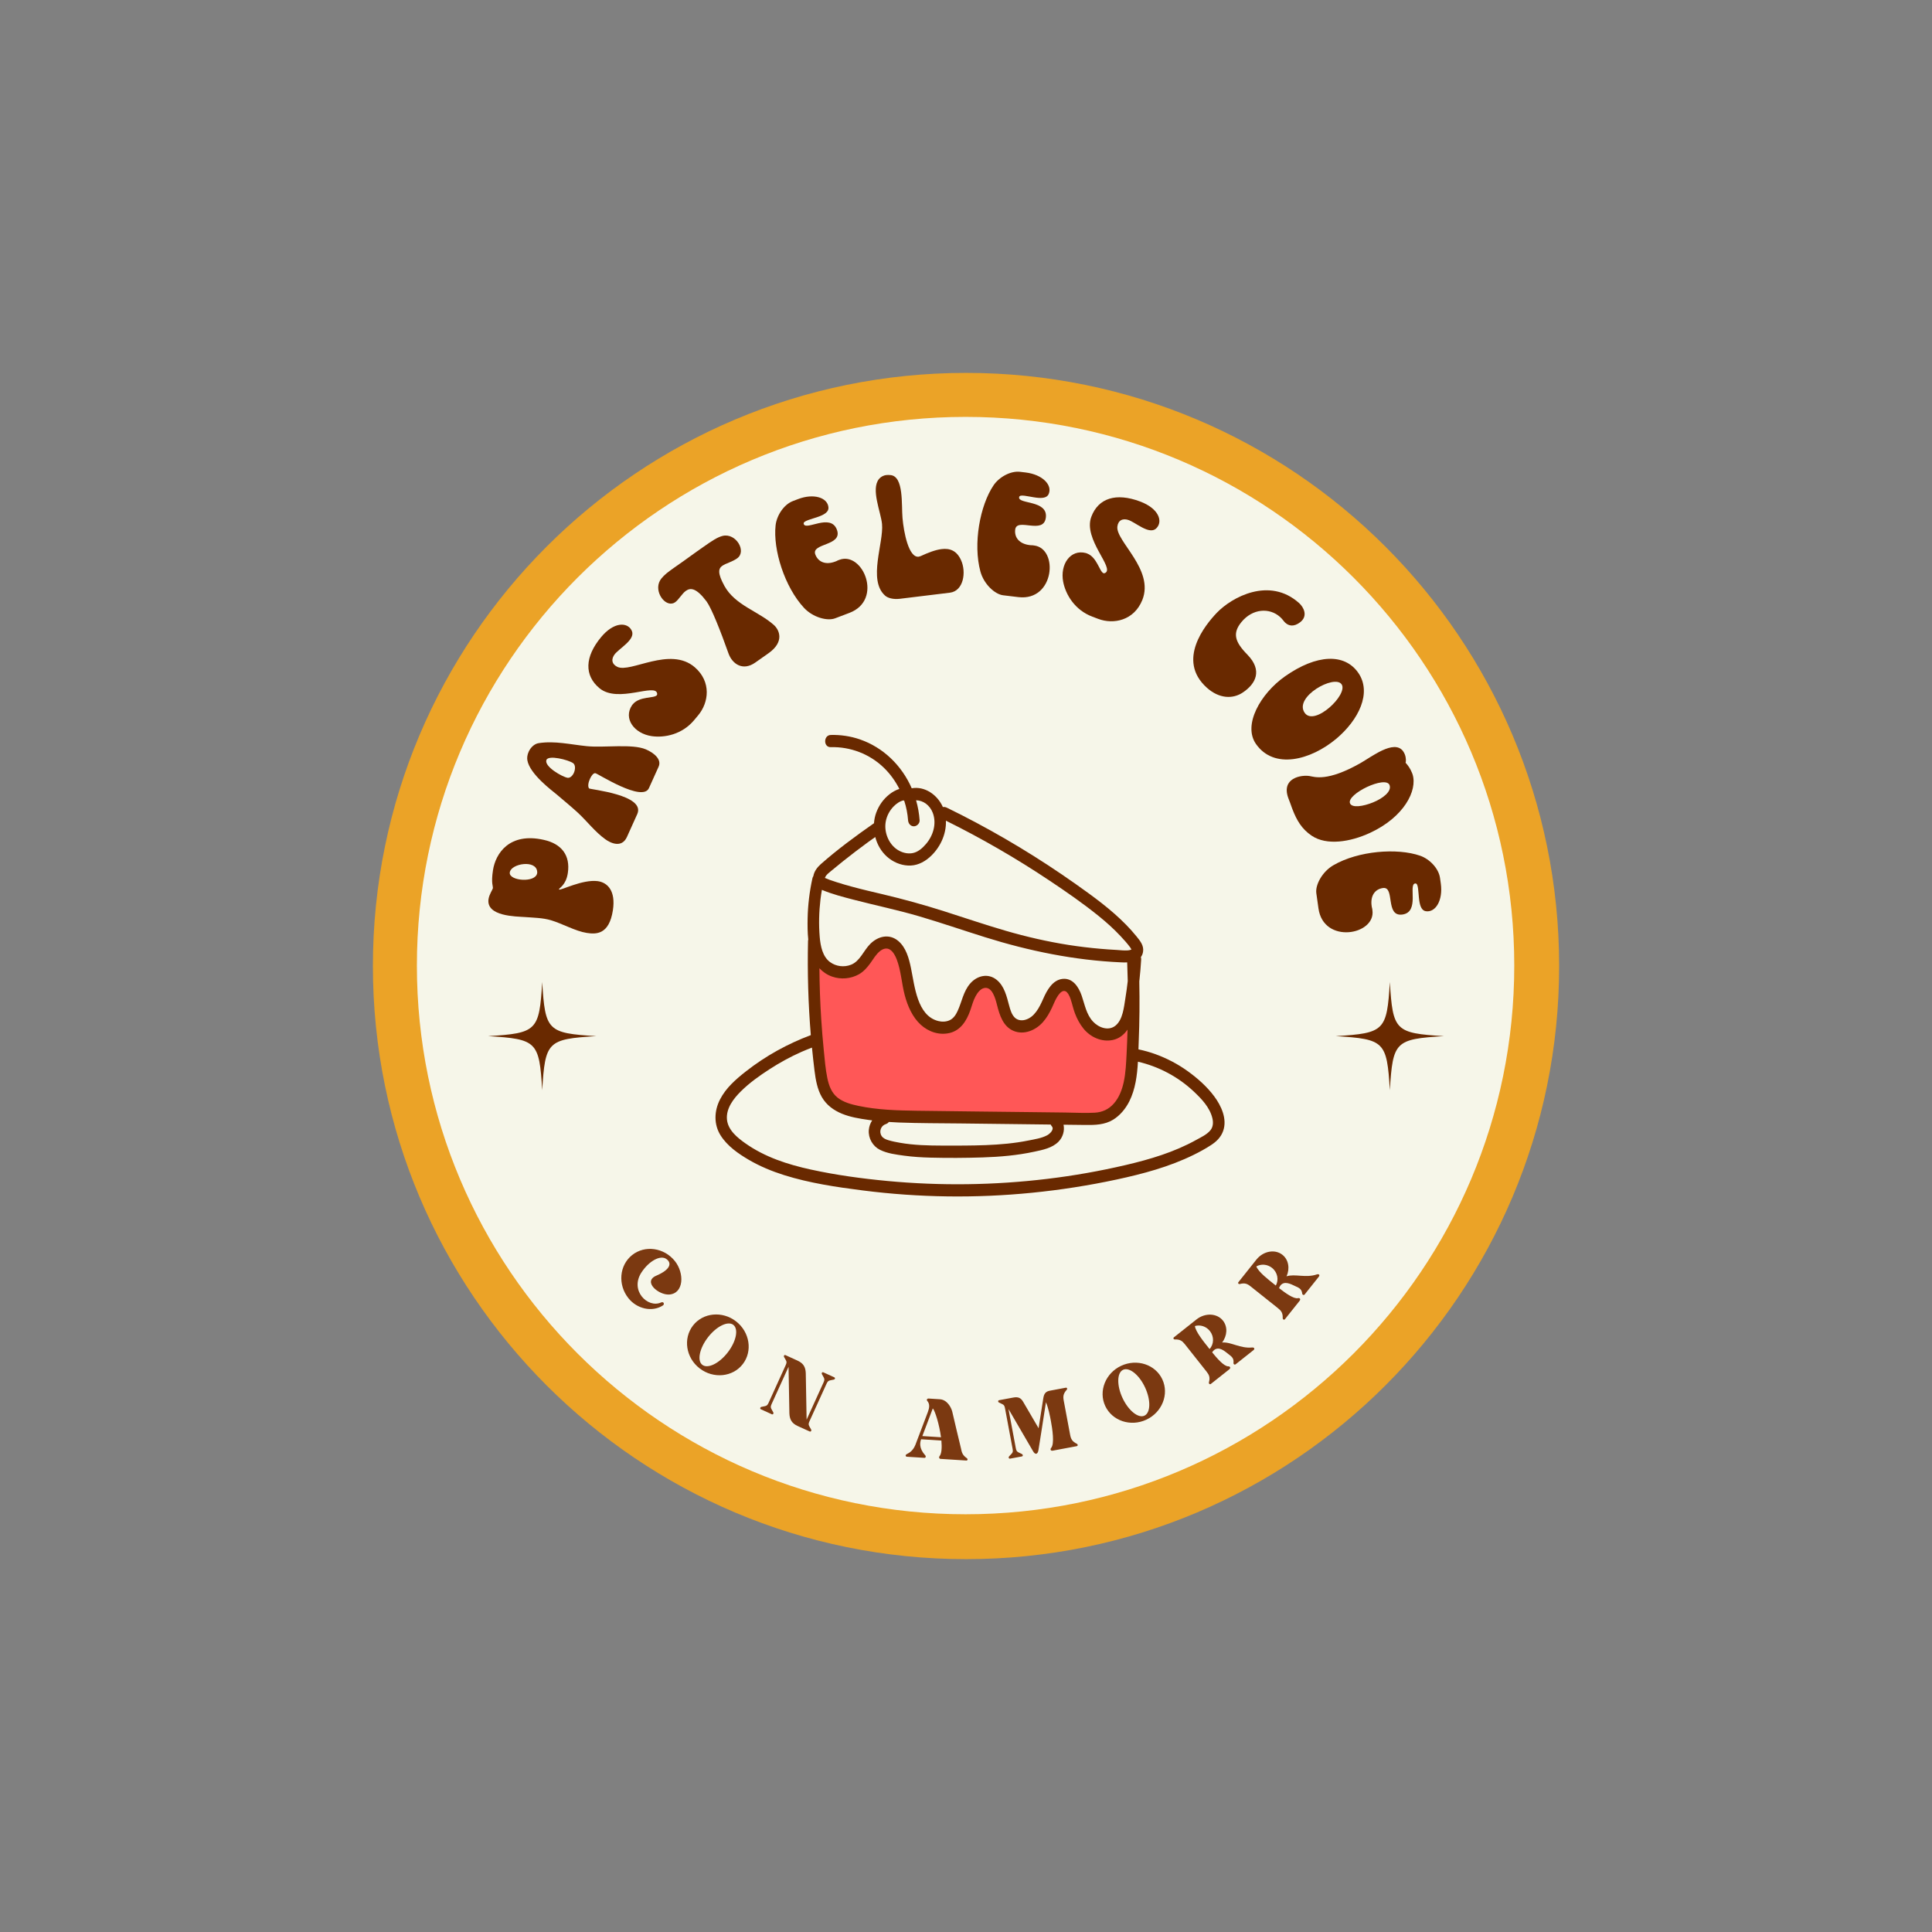 <svg xmlns="http://www.w3.org/2000/svg" width="375" viewBox="0 0 375 375" height="375" version="1.0"><rect x="0" y="0" width="375" height="375" fill="#808080" stroke="none"/><defs><clipPath id="a"><path d="M 94.742 190.613 L 115.742 190.613 L 115.742 211.613 L 94.742 211.613 Z M 94.742 190.613"/></clipPath><clipPath id="b"><path d="M 259.27 190.613 L 280.27 190.613 L 280.27 211.613 L 259.27 211.613 Z M 259.27 190.613"/></clipPath><clipPath id="c"><path d="M 138.5 142.602 L 238 142.602 L 238 232.602 L 138.5 232.602 Z M 138.5 142.602"/></clipPath></defs><path fill="#EBA327" d="M 187.504 72.379 C 123.922 72.379 72.379 123.922 72.379 187.504 C 72.379 251.086 123.922 302.629 187.504 302.629 C 251.086 302.629 302.629 251.086 302.629 187.504 C 302.629 123.922 251.086 72.379 187.504 72.379"/><path fill="#F6F6E9" d="M 187.418 80.918 C 128.598 80.918 80.918 128.598 80.918 187.418 C 80.918 246.234 128.598 293.918 187.418 293.918 C 246.234 293.918 293.918 246.234 293.918 187.418 C 293.918 128.598 246.234 80.918 187.418 80.918"/><g clip-path="url(#a)"><path fill="#692900" d="M 115.746 201.113 C 106.281 201.688 105.816 202.152 105.242 211.613 C 104.672 202.152 104.207 201.688 94.742 201.113 C 104.207 200.539 104.672 200.074 105.242 190.613 C 105.816 200.074 106.281 200.539 115.746 201.113 Z M 115.746 201.113"/></g><g clip-path="url(#b)"><path fill="#692900" d="M 280.27 201.113 C 270.809 201.688 270.344 202.152 269.77 211.613 C 269.195 202.152 268.73 201.688 259.27 201.113 C 268.73 200.539 269.195 200.074 269.77 190.613 C 270.344 200.074 270.809 200.539 280.27 201.113 Z M 280.27 201.113"/></g><path fill="#F6F6E9" d="M 181.922 159.641 C 182.02 159.016 182.008 158.375 181.82 157.75 C 181.488 156.633 180.73 155.672 179.676 155.258 C 179.355 155.133 179.027 155.086 178.703 155.086 C 177.449 154.402 175.941 154.699 174.695 155.457 C 173.668 155.859 172.754 156.594 172.09 157.574 C 170.793 159.492 170.887 162.133 171.883 164.168 C 172.914 166.277 175.043 167.688 177.305 166.953 C 177.609 166.852 177.895 166.723 178.164 166.574 C 178.496 166.629 178.848 166.539 179.094 166.254 C 179.246 166.078 179.348 165.855 179.391 165.621 C 179.77 165.223 180.09 164.762 180.348 164.258 C 181.008 163.598 181.547 162.812 181.824 161.883 C 182.043 161.148 182.051 160.387 181.922 159.641"/><path fill="#F6F6E9" d="M 236.199 217.762 C 235.812 219.094 234.621 220.008 233.609 220.801 C 231.574 222.402 229.215 223.496 226.828 224.367 C 224.297 225.297 221.688 226.012 219.086 226.664 C 208.055 229.438 196.668 230.461 185.348 230.238 C 173.941 230.016 162.586 228.555 151.379 226.387 C 150.914 226.297 150.613 225.812 150.566 225.332 C 148.281 224.68 146.043 223.789 144.129 222.34 C 142.723 221.273 141.469 219.875 140.941 218.094 C 140.379 216.203 140.98 214.344 142.086 212.828 C 144.152 209.98 146.895 207.574 149.734 205.633 C 152.617 203.664 155.801 202.164 159.113 201.191 C 159.754 201.004 160.223 201.387 160.41 201.895 C 160.66 201.855 160.906 201.816 161.16 201.785 C 164.012 201.398 166.887 201.34 169.758 201.324 C 172.77 201.312 175.777 201.34 178.785 201.41 C 184.754 201.543 190.719 201.816 196.68 202.18 C 202.461 202.527 208.246 202.988 213.965 204 C 219.18 204.926 224.566 206.207 229.273 208.84 C 231.43 210.043 233.551 211.633 235.086 213.66 C 235.957 214.812 236.637 216.266 236.199 217.762"/><path fill="#FF5757" d="M 218.48 211.16 C 218.047 212.535 217.5 213.969 216.5 214.996 C 215.215 216.32 213.523 216.398 211.828 216.539 C 198.395 217.645 184.93 216.727 171.48 216.84 C 168.754 216.863 165.891 216.977 163.375 215.684 C 160.816 214.371 159.633 211.625 159.148 208.809 C 158.566 205.398 158.34 201.875 158.234 198.414 C 158.125 194.84 158.23 191.258 158.523 187.695 C 158.578 187.055 158.996 186.512 159.648 186.512 C 160.203 186.512 160.789 187.035 160.77 187.648 C 161.207 187.879 161.676 188.039 162.168 188.109 C 163.367 188.289 164.645 188.008 165.734 187.484 C 167.027 186.859 167.961 185.941 168.93 184.879 C 170.027 183.684 171.543 182.648 173.121 183.535 C 174.555 184.336 175.25 186.445 175.762 187.941 C 176.832 191.07 177.203 194.57 179.09 197.324 C 180.449 199.309 183.457 200.91 185.488 199.035 C 186.371 198.219 186.867 197.035 187.352 195.922 C 187.891 194.668 188.406 193.418 189.219 192.324 C 189.641 191.754 190.156 191.105 190.848 190.918 C 191.754 190.672 192.531 191.219 193.004 192.012 C 193.391 192.664 193.645 193.422 193.977 194.109 C 194.336 194.855 194.727 195.598 195.184 196.285 C 195.969 197.473 197.02 198.477 198.355 198.883 C 199.543 199.242 200.797 199.094 201.676 198.113 C 202.59 197.098 203.008 195.652 203.672 194.461 C 204.461 193.035 205.816 191.59 207.527 192.188 C 208.969 192.691 209.668 194.219 210.242 195.578 C 210.816 196.941 211.465 198.336 212.453 199.422 C 213.293 200.336 214.309 200.914 215.477 200.914 C 216.473 200.914 217.391 200.523 217.855 199.582 C 218.285 198.707 219.719 198.871 219.906 199.863 C 220.633 203.691 219.609 207.535 218.48 211.16"/><path fill="#F6F6E9" d="M 219.988 185.836 C 219.945 187.785 219.859 189.734 219.719 191.676 C 219.598 193.281 219.402 194.906 218.82 196.402 C 218.211 197.949 217.203 199.312 215.711 199.973 C 214.098 200.688 212.391 200.262 211.324 198.773 C 210.316 197.363 209.898 195.602 209.234 194.004 C 208.727 192.789 207.961 191.363 206.676 190.93 C 205.547 190.555 204.363 191.141 203.574 191.992 C 202.531 193.125 202.371 194.797 201.73 196.164 C 201.078 197.551 199.719 198.723 198.195 198.672 C 196.34 198.617 195.602 196.875 195.16 195.246 C 194.777 193.824 194.484 192.129 193.508 191.008 C 192.934 190.355 192.062 189.852 191.25 190.012 C 191.223 190.027 191.199 190.047 191.172 190.059 C 188.734 191.156 188.066 194.332 186.555 196.387 C 185.719 197.527 184.605 198.449 183.25 198.773 C 181.891 199.102 180.465 198.797 179.461 197.73 C 178.602 196.812 178.195 195.559 177.797 194.371 C 177.316 192.93 176.863 191.48 176.445 190.023 C 176.039 188.609 175.672 187.191 175.316 185.766 C 175.082 184.82 174.836 183.805 174.285 183 C 172.91 181 170.691 183.141 169.449 184.246 C 168.402 185.172 167.316 186.102 166.156 186.867 C 165.141 187.535 163.93 188.109 162.711 188.074 C 161.453 188.043 160.352 187.348 159.707 186.211 C 159.086 185.113 158.934 183.789 158.773 182.555 C 158.387 179.594 158.242 176.594 158.449 173.609 C 158.543 172.203 158.762 170.781 159.473 169.562 C 160.109 168.457 161.023 167.613 162.004 166.863 C 164.246 165.129 166.676 163.637 169.012 162.047 C 169.785 161.523 170.52 162.156 170.641 162.898 C 170.766 162.988 170.871 163.117 170.945 163.281 C 172.09 165.906 175.109 167.043 177.648 166.262 C 180.508 165.383 182.445 162.273 182.816 159.262 C 182.926 158.395 183.691 157.762 184.504 158.238 L 187.047 159.738 C 190.375 161.707 193.707 163.664 197.035 165.629 C 200.289 167.547 203.617 169.367 206.781 171.441 C 209.691 173.348 212.117 175.891 214.891 177.984 C 216.133 178.922 217.617 179.605 218.707 180.746 C 220.062 182.152 220.023 183.965 219.988 185.836"/><g clip-path="url(#c)"><path fill="#692900" d="M 234.953 219.367 C 234.266 220.223 233.109 220.742 232.191 221.254 C 227.902 223.641 223.188 225.035 218.477 226.137 C 213.473 227.305 208.414 228.199 203.324 228.812 C 193.008 230.059 182.574 230.199 172.23 229.227 C 167.258 228.758 162.273 228.078 157.383 227.008 C 152.922 226.035 148.477 224.609 144.66 221.906 C 143.148 220.836 141.293 219.363 141.102 217.281 C 140.906 215.117 142.406 213.215 143.805 211.828 C 145.465 210.18 147.406 208.805 149.344 207.551 C 151.332 206.262 153.414 205.121 155.566 204.168 C 156.238 203.871 156.918 203.602 157.602 203.34 C 157.75 204.848 157.914 206.355 158.102 207.855 C 158.324 209.605 158.633 211.398 159.512 212.934 C 160.422 214.512 161.836 215.52 163.441 216.18 C 165.059 216.84 166.816 217.121 168.527 217.367 C 168.781 217.402 169.035 217.434 169.289 217.465 C 168.934 218.004 168.699 218.633 168.637 219.32 C 168.5 220.934 169.406 222.477 170.773 223.164 C 172.223 223.898 173.93 224.098 175.504 224.316 C 177.203 224.547 178.918 224.652 180.629 224.695 C 183.98 224.781 187.352 224.762 190.703 224.656 C 194.07 224.547 197.449 224.262 200.758 223.543 C 202.375 223.191 204.227 222.852 205.461 221.594 C 206.305 220.738 206.68 219.453 206.43 218.305 C 207.855 218.32 209.281 218.336 210.707 218.355 C 212.543 218.375 214.402 218.336 216.039 217.344 C 217.391 216.52 218.477 215.211 219.203 213.766 C 220.371 211.434 220.723 208.746 220.871 206.074 C 224.895 207.008 228.676 208.992 231.75 211.898 C 233.238 213.305 234.828 214.953 235.328 217.066 C 235.516 217.867 235.473 218.719 234.953 219.367 Z M 201.008 215.871 C 193.289 215.777 185.57 215.703 177.852 215.594 C 174.109 215.539 170.336 215.43 166.652 214.656 C 165.238 214.359 163.75 213.973 162.57 213.047 C 161.418 212.137 160.891 210.723 160.59 209.285 C 160.219 207.5 160.078 205.656 159.895 203.844 C 159.695 201.832 159.527 199.812 159.398 197.797 C 159.188 194.512 159.07 191.223 159.047 187.934 C 159.715 188.656 160.543 189.215 161.52 189.559 C 163.207 190.152 165.141 189.992 166.707 189.113 C 167.621 188.598 168.312 187.809 168.934 186.953 C 169.516 186.148 170.027 185.227 170.805 184.609 C 171.41 184.125 172.133 183.91 172.77 184.34 C 173.379 184.75 173.781 185.516 174.051 186.215 C 174.895 188.418 175.008 190.902 175.613 193.184 C 176.176 195.285 177.109 197.426 178.699 198.883 C 180.242 200.297 182.312 200.98 184.332 200.5 C 186.469 199.992 187.629 198.121 188.34 196.086 C 188.66 195.18 188.887 194.23 189.348 193.391 C 189.707 192.734 190.258 191.953 191.004 191.781 C 192.574 191.418 193.211 193.832 193.508 195.016 C 194.023 197.066 194.711 199.254 196.746 200.102 C 198.758 200.938 201.043 199.977 202.445 198.375 C 203.168 197.551 203.73 196.578 204.195 195.566 C 204.57 194.754 204.895 193.883 205.418 193.16 C 205.621 192.879 205.863 192.598 206.156 192.445 C 206.363 192.336 206.59 192.293 206.879 192.43 C 206.984 192.477 207.219 192.727 207.328 192.891 C 207.531 193.203 207.68 193.551 207.801 193.906 C 208.113 194.828 208.305 195.789 208.652 196.703 C 209.059 197.762 209.57 198.738 210.273 199.613 C 211.66 201.344 213.859 202.309 215.996 201.859 C 217.227 201.602 218.164 200.836 218.855 199.844 C 218.812 201.414 218.754 202.984 218.672 204.551 C 218.574 206.398 218.504 208.266 218.105 210.074 C 217.773 211.574 217.207 213.043 216.203 214.188 C 215.199 215.328 213.961 215.887 212.492 215.973 C 210.605 216.078 208.695 215.961 206.805 215.941 C 204.875 215.918 202.941 215.895 201.008 215.871 Z M 204.148 218.602 C 204.707 219.23 203.75 220.094 203.238 220.363 C 202.156 220.938 200.816 221.129 199.637 221.367 C 196.902 221.922 194.125 222.156 191.344 222.266 C 188.562 222.371 185.773 222.367 182.992 222.359 C 180.207 222.352 177.395 222.293 174.641 221.805 C 173.914 221.676 173.176 221.535 172.465 221.32 C 171.969 221.172 171.445 220.973 171.133 220.512 C 170.543 219.629 170.996 218.477 171.941 218.184 C 172.203 218.102 172.391 217.957 172.52 217.773 C 173.172 217.816 173.82 217.852 174.469 217.879 C 178.445 218.031 182.43 218.016 186.406 218.062 C 190.453 218.113 194.504 218.16 198.555 218.207 C 200.352 218.23 202.145 218.25 203.938 218.273 C 203.988 218.387 204.055 218.496 204.148 218.602 Z M 159.254 174.574 C 159.328 173.953 159.422 173.34 159.531 172.723 C 161.52 173.555 163.648 174.102 165.723 174.641 C 169.953 175.742 174.23 176.625 178.43 177.859 C 182.707 179.117 186.93 180.574 191.184 181.906 C 199.789 184.602 208.57 186.391 217.551 186.789 C 217.93 186.809 218.355 186.82 218.785 186.801 C 218.836 188.012 218.867 189.219 218.895 190.43 C 218.766 191.559 218.613 192.68 218.43 193.797 C 218.152 195.512 217.941 197.902 216.531 199.062 C 215.168 200.184 213.238 199.461 212.148 198.281 C 210.855 196.879 210.566 195.039 209.961 193.277 C 209.367 191.539 208.203 189.781 206.227 190.004 C 204.305 190.227 203.227 192.176 202.492 193.852 C 201.75 195.531 200.801 197.48 198.945 197.957 C 198.227 198.141 197.449 198.023 196.91 197.457 C 196.348 196.863 196.102 196.012 195.887 195.223 C 195.391 193.398 194.969 191.426 193.465 190.195 C 191.816 188.844 189.664 189.34 188.312 190.902 C 186.969 192.453 186.711 194.43 185.863 196.25 C 185.523 196.984 185.066 197.676 184.336 198.02 C 183.648 198.348 182.832 198.363 182.109 198.18 C 178.008 197.137 177.547 191.418 176.816 187.883 C 176.426 185.992 175.855 183.914 174.363 182.648 C 172.625 181.18 170.445 181.684 168.91 183.219 C 167.625 184.504 166.926 186.566 165.191 187.25 C 163.855 187.781 162.293 187.605 161.105 186.734 C 159.664 185.676 159.258 183.625 159.109 181.891 C 158.902 179.461 158.965 176.992 159.254 174.574 Z M 160.289 170.039 C 160.535 169.691 160.879 169.418 161.199 169.152 C 161.984 168.496 162.773 167.852 163.57 167.215 C 165.176 165.934 166.809 164.688 168.461 163.48 C 168.934 163.137 169.414 162.805 169.887 162.465 C 170.27 163.926 171.039 165.277 172.141 166.262 C 173.293 167.293 174.719 167.918 176.234 168 C 177.797 168.09 179.211 167.453 180.402 166.418 C 182.398 164.676 183.707 162.016 183.602 159.293 C 190.508 162.715 197.211 166.582 203.656 170.887 C 206.953 173.086 210.238 175.355 213.332 177.863 C 214.789 179.043 216.191 180.305 217.484 181.684 C 218.148 182.391 218.809 183.121 219.387 183.91 C 219.434 183.973 219.543 184.199 219.613 184.305 C 219.605 184.309 219.602 184.312 219.594 184.316 C 219.578 184.324 219.324 184.402 219.215 184.426 C 218.461 184.57 217.488 184.422 216.684 184.379 C 215.664 184.324 214.648 184.254 213.637 184.164 C 211.562 183.984 209.496 183.738 207.438 183.418 C 203.312 182.77 199.234 181.832 195.215 180.664 C 191.211 179.5 187.262 178.152 183.289 176.887 C 179.328 175.625 175.344 174.523 171.312 173.57 C 169.332 173.105 167.352 172.645 165.387 172.109 C 164.391 171.84 163.395 171.555 162.41 171.238 C 161.934 171.086 161.461 170.926 160.988 170.762 C 160.703 170.66 160.398 170.492 160.109 170.406 C 160.172 170.312 160.23 170.121 160.289 170.039 Z M 171.91 159.543 C 172.105 158.375 172.672 157.312 173.484 156.496 C 173.996 155.98 174.68 155.488 175.391 155.352 C 175.434 155.387 175.477 155.422 175.52 155.457 C 175.91 156.664 176.16 157.922 176.254 159.203 C 176.297 159.84 176.734 160.387 177.375 160.387 C 177.945 160.387 178.543 159.844 178.496 159.203 C 178.402 157.871 178.168 156.574 177.809 155.332 C 179.203 155.355 180.484 156.297 181.047 157.762 C 181.848 159.859 181.125 162.203 179.734 163.82 C 179.012 164.66 178.133 165.434 177.035 165.605 C 176.055 165.762 175.035 165.473 174.199 164.934 C 172.516 163.852 171.57 161.586 171.91 159.543 Z M 235.684 212.805 C 234.266 210.895 232.422 209.273 230.531 207.91 C 228.598 206.516 226.473 205.414 224.262 204.609 C 223.184 204.219 222.086 203.914 220.973 203.68 C 220.988 203.184 221.004 202.688 221.023 202.203 C 221.184 198.297 221.215 194.391 221.137 190.48 C 221.148 190.387 221.16 190.293 221.168 190.199 C 221.312 188.887 221.422 187.574 221.5 186.258 C 221.512 186.074 221.484 185.91 221.438 185.773 C 221.645 185.504 221.793 185.172 221.863 184.758 C 222.07 183.543 221.289 182.617 220.598 181.758 C 219.961 180.969 219.285 180.219 218.582 179.5 C 215.629 176.484 212.207 174.008 208.801 171.598 C 201.707 166.582 194.281 162.094 186.594 158.172 C 185.656 157.695 184.715 157.227 183.77 156.766 C 183.527 156.645 183.262 156.605 183.012 156.645 C 181.938 154.234 179.473 152.562 176.965 153 C 175.031 148.586 171.445 145.082 166.91 143.516 C 165.09 142.891 163.156 142.602 161.246 142.656 C 159.809 142.699 159.801 145.066 161.246 145.023 C 165.023 144.914 168.805 146.332 171.59 149.051 C 172.789 150.223 173.793 151.609 174.562 153.129 C 173.855 153.352 173.184 153.742 172.621 154.188 C 171.457 155.109 170.59 156.328 170.066 157.758 C 169.828 158.41 169.691 159.094 169.641 159.789 C 166.098 162.266 162.562 164.863 159.301 167.742 C 158.641 168.324 158.02 169.141 157.871 170.059 C 157.789 170.176 157.723 170.32 157.688 170.492 C 157.129 173.043 156.809 175.66 156.758 178.277 C 156.734 179.59 156.734 180.98 156.879 182.34 C 156.855 182.43 156.84 182.527 156.836 182.633 C 156.703 188.727 156.875 194.84 157.379 200.918 C 152.883 202.598 148.617 204.945 144.785 207.953 C 142.863 209.461 140.922 211.129 139.762 213.391 C 138.613 215.621 138.512 218.246 139.879 220.398 C 141.188 222.461 143.297 223.918 145.316 225.105 C 147.488 226.379 149.824 227.34 152.199 228.09 C 157.168 229.652 162.379 230.418 167.512 231.07 C 178.395 232.457 189.414 232.602 200.324 231.512 C 205.824 230.965 211.301 230.109 216.715 228.949 C 221.836 227.848 226.941 226.492 231.695 224.152 C 232.844 223.586 233.977 222.969 235.055 222.266 C 236.102 221.586 236.984 220.742 237.418 219.5 C 238.238 217.172 237.027 214.613 235.684 212.805"/></g><g fill="#692900"><g><g><path d="M 0.828 -5.367 C 1.406 -9.125 -0.184 -10.762 -2.117 -11.027 C -5.062 -11.414 -9.32 -9.164 -9.605 -9.402 C -9.641 -9.406 -9.633 -9.438 -9.629 -9.469 C -9.594 -9.691 -8.277 -10.262 -7.922 -12.566 C -7.383 -16.074 -9.176 -18.289 -12.582 -19.039 C -19.27 -20.555 -21.949 -16.379 -22.445 -13.156 C -22.844 -10.566 -22.402 -10.078 -22.469 -9.637 C -22.504 -9.414 -23.168 -8.453 -23.305 -7.566 C -23.832 -4.156 -17.91 -4.184 -16.281 -4.059 C -14.621 -3.934 -12.781 -3.91 -11.203 -3.441 C -8.949 -2.77 -6.426 -1.312 -4.246 -0.977 C -2.445 -0.699 0.094 -0.602 0.828 -5.367 Z M -19.191 -12.656 C -19.188 -12.688 -19.184 -12.719 -19.176 -12.75 C -18.914 -14.457 -14.008 -15.25 -13.863 -12.836 C -13.844 -12.738 -13.859 -12.641 -13.871 -12.578 C -14.168 -10.652 -19.277 -11.051 -19.191 -12.656 Z M -19.191 -12.656" transform="translate(118.132 182.056)"/></g></g></g><g fill="#692900"><g><g><path d="M 1.062 -2.359 L 3.059 -6.785 C 4.75 -10.543 -6.113 -11.551 -6.293 -11.773 C -6.582 -12.148 -6.43 -12.953 -6.125 -13.625 C -5.836 -14.266 -5.43 -14.781 -5.07 -14.727 C -4.551 -14.633 4.07 -9.031 5.328 -11.828 L 7.207 -15.992 C 7.863 -17.449 6.223 -18.711 4.727 -19.352 C 2.051 -20.488 -3.422 -19.625 -6.77 -19.977 C -9.883 -20.293 -12.945 -21.043 -16.07 -20.559 C -16.898 -20.441 -17.641 -19.723 -18.02 -18.879 C -18.27 -18.324 -18.359 -17.734 -18.27 -17.238 C -17.805 -14.539 -13.41 -11.301 -12.699 -10.699 C -11.234 -9.441 -9.844 -8.328 -8.434 -7.023 C -6.68 -5.395 -5.125 -3.324 -3.137 -1.902 C -2.137 -1.172 0.051 -0.117 1.062 -2.359 Z M -14.582 -17.258 C -14.266 -18.344 -10.25 -17.305 -9.379 -16.668 C -8.91 -16.316 -8.945 -15.457 -9.246 -14.785 C -9.512 -14.203 -9.992 -13.754 -10.48 -13.836 C -11.547 -14.035 -14.973 -16 -14.582 -17.258 Z M -14.582 -17.258" transform="translate(120.63 164.803)"/></g></g></g><g fill="#692900"><g><g><path d="M -2.547 -3.734 C -0.062 -3.375 3.371 -4.055 5.699 -6.855 L 6.496 -7.812 C 8.516 -10.246 9.074 -14.27 5.82 -17.098 C 1.012 -21.262 -6.664 -15.926 -9.23 -17.188 C -10.324 -17.719 -10.484 -18.727 -9.648 -19.734 C -9.566 -19.832 -9.438 -19.934 -9.355 -20.031 C -8.711 -20.66 -7.605 -21.441 -6.91 -22.277 C -6.359 -22.941 -6.082 -23.625 -6.488 -24.336 C -7.355 -25.891 -9.922 -25.902 -12.371 -22.953 C -15.559 -19.121 -15.656 -15.504 -12.684 -13.035 C -9.07 -10.031 -1.691 -14.16 -1.488 -11.957 C -1.48 -11.867 -1.492 -11.75 -1.555 -11.676 C -2.086 -11.039 -4.895 -11.504 -6.203 -9.934 C -6.242 -9.883 -6.305 -9.809 -6.367 -9.734 C -8.102 -7.148 -5.949 -4.238 -2.547 -3.734 Z M -2.547 -3.734" transform="translate(129.044 146.619)"/></g></g></g><g fill="#692900"><g><g><path d="M -9.621 -16.047 C -9.41 -16.078 -9.234 -16.16 -9.051 -16.289 C -8.32 -16.805 -7.73 -17.965 -6.945 -18.516 C -6.031 -19.16 -4.887 -19.031 -2.949 -16.449 C -1.984 -15.133 -0.23 -10.703 1.309 -6.355 C 2.035 -4.324 4.074 -2.871 6.504 -4.582 L 9.062 -6.383 C 12.328 -8.684 11.082 -11.012 10.129 -11.863 C 7.152 -14.535 2.586 -15.695 0.512 -19.469 C -0.828 -21.926 -0.676 -22.816 0.109 -23.367 C 0.789 -23.848 1.953 -24.082 2.996 -24.816 C 4.887 -26.188 2.754 -29.766 0.199 -29.176 C -0.832 -28.922 -1.867 -28.23 -3.461 -27.105 C -3.879 -26.812 -4.348 -26.48 -4.844 -26.133 C -5.551 -25.637 -6.473 -24.945 -7.387 -24.301 C -8.117 -23.789 -8.719 -23.363 -9.215 -23.016 C -10.547 -22.074 -11.105 -21.645 -11.715 -20.902 C -13.371 -18.875 -11.379 -15.707 -9.621 -16.047 Z M -9.621 -16.047" transform="translate(140.092 133.186)"/></g></g></g><g fill="#692900"><g><g><path d="M 0.156 -4.363 C 1.879 -2.523 4.66 -1.766 6.184 -2.344 L 8.961 -3.398 C 15.594 -5.914 11.547 -15.418 7.004 -13.695 C 6.914 -13.66 6.797 -13.613 6.707 -13.582 C 6.539 -13.484 6.359 -13.414 6.211 -13.359 C 4.359 -12.656 2.898 -13.262 2.344 -14.727 C 1.48 -16.996 7.746 -16.332 6.523 -19.559 C 5.301 -22.785 0.539 -19.305 0.098 -20.641 C -0.027 -20.973 0.371 -21.188 0.938 -21.406 C 1.566 -21.641 2.375 -21.848 3.121 -22.129 C 4.137 -22.516 4.965 -23.035 4.891 -23.859 C 4.742 -25.785 2.027 -26.637 -0.988 -25.492 C -1.645 -25.242 -1.348 -25.355 -2.004 -25.105 C -3.797 -24.426 -5.164 -22.27 -5.371 -20.379 C -5.887 -15.707 -3.652 -8.457 0.156 -4.363 Z M 0.156 -4.363" transform="translate(155.912 122.358)"/></g></g></g><g fill="#692900"><g><g><path d="M 1.277 -1.152 C 1.785 -0.668 2.855 -0.348 4.188 -0.508 C 6.281 -0.766 9.07 -1.105 11.227 -1.367 C 12.305 -1.496 13.227 -1.609 13.797 -1.68 C 13.828 -1.684 13.859 -1.688 13.891 -1.691 C 16.555 -2.016 17.102 -5.719 16.051 -8.004 C 15.215 -9.867 13.867 -10.348 12.281 -10.152 C 11.047 -10.004 9.633 -9.445 8.199 -8.785 C 8.078 -8.738 7.922 -8.688 7.828 -8.676 C 5.891 -8.441 4.938 -13.379 4.691 -16.18 C 4.461 -18.633 4.988 -24.328 2.328 -24.52 C 2.031 -24.547 1.777 -24.547 1.555 -24.523 C 0.887 -24.441 0.441 -24.129 0.133 -23.77 C -1.496 -21.801 0.496 -17.344 0.715 -15.02 C 1.062 -11.363 -2.051 -4.16 1.277 -1.152 Z M 1.277 -1.152" transform="translate(170.486 116.731)"/></g></g></g><g fill="#692900"><g><g><path d="M 2.164 -3.793 C 2.836 -1.363 4.949 0.598 6.566 0.793 L 9.516 1.148 C 16.559 2 17.383 -8.293 12.562 -8.875 C 12.465 -8.887 12.34 -8.902 12.246 -8.914 C 12.051 -8.906 11.859 -8.93 11.703 -8.949 C 9.734 -9.188 8.723 -10.402 8.91 -11.957 C 9.203 -14.367 14.445 -10.871 14.859 -14.297 C 15.273 -17.723 9.438 -16.848 9.672 -18.238 C 9.711 -18.586 10.164 -18.598 10.766 -18.523 C 11.434 -18.441 12.246 -18.246 13.039 -18.152 C 14.117 -18.023 15.094 -18.098 15.41 -18.863 C 16.172 -20.637 14.16 -22.652 10.957 -23.039 C 10.262 -23.121 10.578 -23.082 9.879 -23.168 C 7.977 -23.398 5.762 -22.121 4.703 -20.543 C 2.074 -16.645 0.691 -9.184 2.164 -3.793 Z M 2.164 -3.793" transform="translate(188.14 114.75)"/></g></g></g><g fill="#692900"><g><g><path d="M 2.695 -3.629 C 3.168 -1.164 4.934 1.855 8.344 3.137 L 9.508 3.578 C 12.469 4.691 16.453 3.902 18.062 -0.102 C 20.418 -6.008 12.863 -11.512 13.215 -14.352 C 13.359 -15.559 14.258 -16.039 15.484 -15.578 C 15.605 -15.535 15.742 -15.449 15.863 -15.402 C 16.668 -14.996 17.77 -14.207 18.785 -13.824 C 19.594 -13.523 20.328 -13.484 20.867 -14.102 C 22.051 -15.43 21.223 -17.859 17.637 -19.207 C 12.969 -20.961 9.52 -19.871 8.16 -16.25 C 6.508 -11.855 12.824 -6.234 10.809 -5.32 C 10.727 -5.285 10.613 -5.258 10.523 -5.293 C 9.746 -5.586 9.266 -8.395 7.352 -9.113 C 7.293 -9.137 7.203 -9.168 7.113 -9.203 C 4.102 -9.996 2.055 -7.008 2.695 -3.629 Z M 2.695 -3.629" transform="translate(203.666 116.55)"/></g></g></g><g fill="#692900"><g><g><path d="M 6.398 5.734 C 8.781 7.867 11.434 7.973 13.395 6.645 C 15.883 4.969 17.258 2.383 14.262 -0.691 C 11.84 -3.16 11.32 -4.828 13.102 -7.008 C 15.266 -9.66 18.559 -9.84 20.605 -8.004 C 20.844 -7.793 21.059 -7.555 21.254 -7.293 C 21.375 -7.145 21.496 -6.992 21.641 -6.863 C 22.328 -6.246 23.289 -6.07 24.465 -6.949 C 26.137 -8.195 25.137 -9.949 24.305 -10.695 C 18.547 -15.855 11.23 -11.859 8.297 -8.781 C 6.137 -6.512 0.43 0.383 6.398 5.734 Z M 6.398 5.734" transform="translate(227.854 127.756)"/></g></g></g><g fill="#692900"><g><g><path d="M 10.117 -6.66 C 5.367 -3.309 1.918 2.754 4.492 6.449 C 8 11.484 15.129 9.59 20.098 5.43 C 24.395 1.812 27.059 -3.469 24.34 -7.375 C 21.707 -11.152 16.312 -11.016 10.117 -6.66 Z M 21.113 -5.129 C 22.465 -3.188 15.848 3.133 13.949 0.406 C 11.797 -2.688 19.742 -7.094 21.113 -5.129 Z M 21.113 -5.129" transform="translate(239.287 137.95)"/></g></g></g><g fill="#692900"><g><g><path d="M 1.293 3.234 C 1.57 3.949 1.742 4.395 1.992 5.121 C 2.035 5.242 2.082 5.359 2.129 5.48 C 2.93 7.535 3.902 9.246 5.848 10.547 C 8.723 12.48 13.281 11.773 17.121 10.004 C 23.746 6.949 26.398 1.773 25.414 -1.375 C 25.379 -1.465 25.332 -1.586 25.297 -1.676 C 24.973 -2.508 24.477 -3.172 24.059 -3.625 C 24.148 -3.832 24.176 -4.562 23.91 -5.246 C 23.828 -5.457 23.707 -5.684 23.555 -5.898 C 21.801 -8.199 17.418 -4.746 15.254 -3.527 C 8.844 0.094 6.41 -0.879 5.422 -1.043 C 3.809 -1.309 -0.125 -0.672 1.293 3.234 Z M 20.953 0.734 C 21.387 1.938 19.684 3.285 17.73 4.078 C 15.805 4.859 13.668 5.176 13.277 4.266 C 12.512 2.473 20.25 -1.254 20.953 0.734 Z M 20.953 0.734" transform="translate(248.765 151.672)"/></g></g></g><g fill="#692900"><g><g><path d="M 4.223 1.117 C 2.047 2.391 0.695 4.934 0.922 6.551 L 1.336 9.492 C 2.324 16.516 12.488 14.664 11.809 9.855 C 11.797 9.762 11.777 9.633 11.766 9.539 C 11.707 9.355 11.68 9.164 11.656 9.004 C 11.383 7.043 12.297 5.754 13.848 5.535 C 16.25 5.195 14.219 11.16 17.637 10.68 C 21.055 10.199 18.711 4.785 20.113 4.652 C 20.461 4.605 20.586 5.039 20.668 5.641 C 20.762 6.305 20.785 7.141 20.895 7.93 C 21.047 9.008 21.371 9.93 22.191 10.039 C 24.105 10.316 25.531 7.859 25.082 4.664 C 24.984 3.965 25.027 4.281 24.93 3.586 C 24.664 1.688 22.859 -0.121 21.062 -0.738 C 16.617 -2.277 9.055 -1.695 4.223 1.117 Z M 4.223 1.117" transform="translate(254.577 166.83)"/></g></g></g><g fill="#7B3911"><g><g><path d="M 12.199 3.922 C 9.652 5.059 6.113 1.613 8.426 -1.922 C 9.922 -4.191 12.113 -5.336 13.25 -4.531 C 14.328 -3.766 14.141 -2.512 11.309 -1.293 C 8.602 -0.141 11.758 2.5 13.809 2.371 C 16.688 2.16 16.77 -1.801 14.914 -4.121 C 12.816 -6.742 9.086 -7.27 6.605 -5.285 C 4.109 -3.289 3.805 0.473 5.902 3.094 C 7.543 5.145 10.453 5.84 12.555 4.508 C 12.969 4.266 12.746 3.656 12.199 3.922 Z M 12.199 3.922" transform="translate(116.084 248.897)"/></g></g></g><g fill="#7B3911"><g><g><path d="M 13.535 -7.496 C 10.883 -9.555 7.129 -9.195 5.184 -6.684 C 3.227 -4.156 3.809 -0.434 6.461 1.625 C 9.133 3.695 12.883 3.336 14.844 0.809 C 16.789 -1.703 16.207 -5.426 13.535 -7.496 Z M 6.988 0.941 C 5.949 0.137 6.438 -2.27 8.105 -4.418 C 9.762 -6.551 11.969 -7.621 13.008 -6.816 C 14.066 -5.996 13.578 -3.59 11.922 -1.457 C 10.254 0.691 8.047 1.762 6.988 0.941 Z M 6.988 0.941" transform="translate(129.326 263.968)"/></g></g></g><g fill="#7B3911"><g><g><path d="M 15.441 -8.102 C 15.746 -8.164 15.773 -8.449 15.547 -8.555 L 13.441 -9.512 C 13.215 -9.613 13.039 -9.395 13.172 -9.137 C 13.629 -8.281 13.793 -8.254 13.445 -7.492 L 10.188 -0.328 L 10.027 -9.344 C 9.98 -10.559 9.559 -11.273 8.402 -11.801 L 6.09 -12.852 C 5.883 -12.945 5.688 -12.734 5.82 -12.477 C 6.301 -11.609 6.441 -11.598 6.094 -10.832 L 2.848 -3.688 C 2.5 -2.926 2.395 -3.023 1.43 -2.812 C 1.148 -2.742 1.109 -2.438 1.312 -2.344 L 3.441 -1.375 C 3.648 -1.281 3.852 -1.512 3.699 -1.781 C 3.242 -2.637 3.078 -2.66 3.426 -3.426 L 6.684 -10.59 L 6.844 -1.574 C 6.887 -0.355 7.32 0.387 8.457 0.906 L 10.77 1.957 C 10.996 2.059 11.203 1.828 11.051 1.559 C 10.594 0.703 10.43 0.68 10.777 -0.086 L 14.023 -7.227 C 14.371 -7.992 14.496 -7.887 15.441 -8.102 Z M 15.441 -8.102" transform="translate(146.374 275.884)"/></g></g></g><g fill="#7B3911"><g><g><path d="M 12.039 -2.387 C 11.125 -3.039 11.09 -3.539 10.895 -4.395 C 10.855 -4.488 9.246 -11.316 9.23 -11.41 C 9.012 -12.266 8.219 -13.723 6.816 -13.812 L 4.621 -13.953 C 4.371 -13.969 4.195 -13.707 4.363 -13.516 C 4.914 -12.891 4.801 -12.168 4.5 -11.348 L 2.066 -4.938 C 1.637 -3.918 1.062 -3.477 0.359 -3.137 C 0.055 -2.973 0.195 -2.668 0.418 -2.656 L 3.836 -2.438 C 4.062 -2.422 4.172 -2.711 4.004 -2.902 C 2.73 -4.301 2.961 -5.426 3.184 -6.047 L 7.121 -5.793 C 7.238 -4.422 7.184 -3.246 6.742 -2.727 C 6.594 -2.531 6.711 -2.254 6.938 -2.238 L 11.965 -1.918 C 12.188 -1.902 12.32 -2.188 12.039 -2.387 Z M 3.426 -6.668 L 5.453 -12.035 C 5.898 -11.578 6.727 -8.863 7.047 -6.434 Z M 3.426 -6.668" transform="translate(175.602 285.406)"/></g></g></g><g fill="#7B3911"><g><g><path d="M 10.148 -13.945 C 9.996 -14.75 10.059 -15.289 10.707 -16.012 C 10.918 -16.238 10.777 -16.488 10.555 -16.445 L 7.48 -15.867 C 6.699 -15.723 6.332 -15.355 6.184 -14.402 L 5.27 -8.578 L 2.281 -13.695 C 1.832 -14.488 1.281 -14.707 0.348 -14.531 L -2.395 -14.02 C -2.617 -13.977 -2.656 -13.691 -2.402 -13.555 C -1.512 -13.121 -1.387 -13.191 -1.234 -12.367 L 0.211 -4.656 C 0.367 -3.828 0.227 -3.848 -0.445 -3.125 C -0.637 -2.902 -0.492 -2.629 -0.27 -2.672 L 2.027 -3.102 C 2.25 -3.145 2.285 -3.449 2.004 -3.582 C 1.141 -4.02 0.992 -3.945 0.836 -4.773 L -0.574 -12.305 L 4.188 -4.129 C 4.605 -3.379 5.094 -3.469 5.238 -4.305 L 5.777 -7.703 L 6.699 -13.625 C 7.16 -12.531 7.465 -11.02 7.648 -10.039 C 7.941 -8.48 8.402 -5.52 7.695 -4.742 C 7.508 -4.52 7.555 -4.137 8.047 -4.23 L 12.684 -5.098 C 12.906 -5.141 12.941 -5.445 12.66 -5.578 C 11.793 -6.016 11.547 -6.477 11.391 -7.305 Z M 10.148 -13.945" transform="translate(196.32 285.796)"/></g></g></g><g fill="#7B3911"><g><g><path d="M -0.469 -15.465 C -3.512 -14.051 -4.91 -10.547 -3.57 -7.668 C -2.219 -4.77 1.359 -3.586 4.402 -5 C 7.465 -6.426 8.863 -9.93 7.516 -12.828 C 6.176 -15.707 2.594 -16.891 -0.469 -15.465 Z M 4.039 -5.781 C 2.848 -5.227 0.93 -6.762 -0.219 -9.23 C -1.355 -11.676 -1.297 -14.129 -0.105 -14.684 C 1.109 -15.25 3.023 -13.715 4.16 -11.27 C 5.309 -8.801 5.25 -6.348 4.039 -5.781 Z M 4.039 -5.781" transform="translate(218.092 280.563)"/></g></g></g><g fill="#7B3911"><g><g><path d="M 6.535 -9.316 C 4.234 -9.082 2.406 -10.441 0.707 -10.281 C 1.715 -11.602 1.82 -13.336 0.875 -14.527 C -0.277 -15.984 -2.59 -16.09 -4.262 -14.766 L -8.652 -11.285 C -8.832 -11.145 -8.734 -10.875 -8.441 -10.875 C -7.453 -10.906 -7.023 -10.582 -6.516 -9.941 L -2.32 -4.645 C -1.797 -3.984 -1.594 -3.512 -1.852 -2.555 C -1.918 -2.273 -1.66 -2.098 -1.484 -2.238 L 2.09 -5.07 C 2.461 -5.367 2.223 -5.668 1.914 -5.656 C 1.09 -5.637 -0.223 -7.145 -1.227 -8.375 C -1.105 -8.555 -0.977 -8.719 -0.852 -8.816 C 0.109 -9.578 1.164 -8.648 1.945 -8.023 C 2.645 -7.508 3.008 -7.16 2.914 -6.332 C 2.883 -6.074 3.137 -5.902 3.332 -6.055 L 6.781 -8.789 C 7.156 -9.082 6.879 -9.359 6.535 -9.316 Z M -1.668 -12.512 C -0.82 -11.445 -0.867 -9.934 -1.73 -9.016 L -1.93 -9.266 C -2.816 -10.383 -4.43 -12.348 -4.574 -13.477 C -3.57 -13.781 -2.398 -13.438 -1.668 -12.512 Z M -1.668 -12.512" transform="translate(236.504 270.863)"/></g></g></g><g fill="#7B3911"><g><g><path d="M 4.262 -10.551 C 2.074 -9.805 -0.016 -10.715 -1.633 -10.176 C -0.949 -11.691 -1.238 -13.402 -2.426 -14.348 C -3.883 -15.508 -6.156 -15.09 -7.488 -13.422 L -10.98 -9.039 C -11.121 -8.863 -10.965 -8.621 -10.68 -8.688 C -9.727 -8.941 -9.23 -8.723 -8.594 -8.211 L -3.309 -4 C -2.652 -3.477 -2.348 -3.059 -2.379 -2.07 C -2.379 -1.781 -2.094 -1.668 -1.953 -1.844 L 0.891 -5.41 C 1.188 -5.781 0.887 -6.023 0.59 -5.941 C -0.211 -5.738 -1.828 -6.91 -3.086 -7.883 C -3.012 -8.086 -2.918 -8.273 -2.82 -8.398 C -2.059 -9.355 -0.82 -8.688 0.086 -8.258 C 0.883 -7.91 1.316 -7.652 1.406 -6.824 C 1.438 -6.57 1.723 -6.457 1.879 -6.652 L 4.621 -10.094 C 4.918 -10.465 4.59 -10.668 4.262 -10.551 Z M -4.449 -11.812 C -3.383 -10.965 -3.086 -9.48 -3.723 -8.391 L -3.973 -8.59 C -5.09 -9.48 -7.105 -11.027 -7.5 -12.098 C -6.59 -12.617 -5.371 -12.547 -4.449 -11.812 Z M -4.449 -11.812" transform="translate(251.352 257.91)"/></g></g></g></svg>